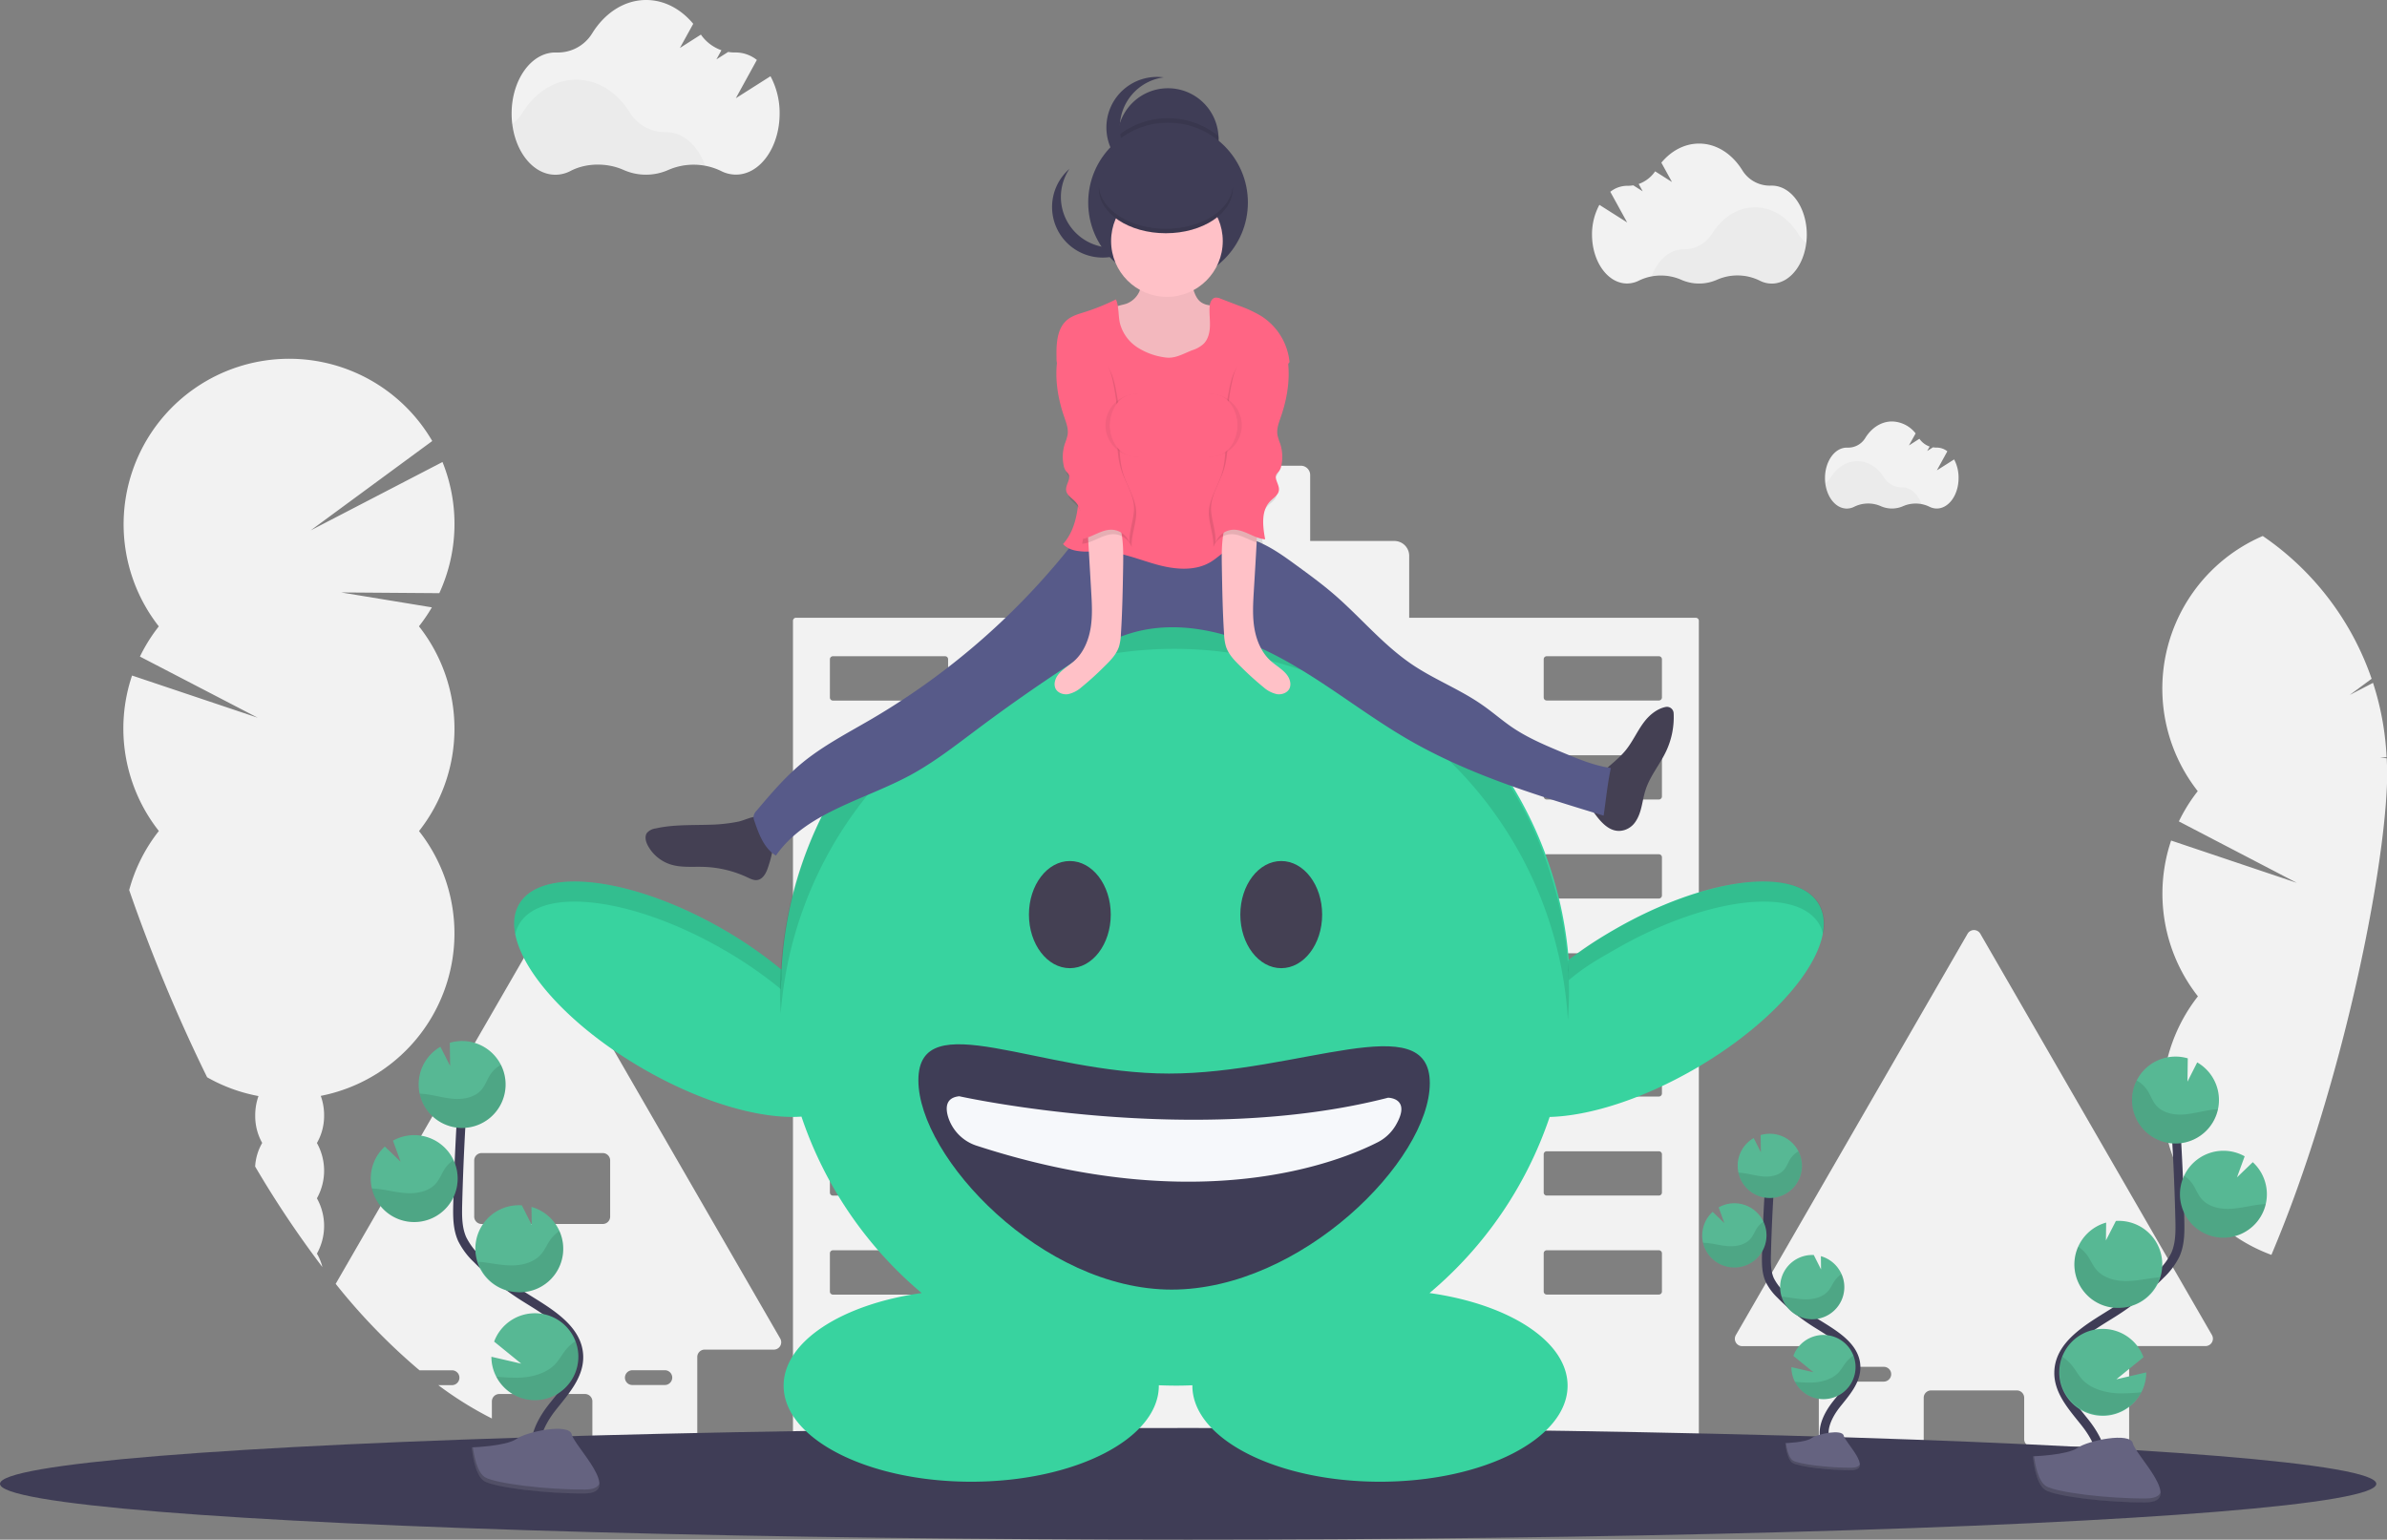 <svg id="e2e0f303-db8f-43b0-b991-e6394321a108" data-name="Layer 1" xmlns="http://www.w3.org/2000/svg" width="1068.79" height="689.43" viewBox="0 0 1068.79 689.43"><rect x="0" y="0" width="1068.79" height="689.43" fill="#808080" stroke="none"/><title>joyride</title><path d="M1056,703.06,952.31,523.41a3.3,3.3,0,0,0-5.73,0L842.86,703.06a3.3,3.3,0,0,0,2.87,5h30.94a3.32,3.32,0,0,1,3.31,3.31v38.38a3.3,3.3,0,0,0,3.29,3.31h40.37a3.31,3.31,0,0,0,3.31-3.31V731.18a3.3,3.3,0,0,1,3.3-3.3h38.38a3.31,3.31,0,0,1,3.31,3.3v18.53a3.31,3.31,0,0,0,3.31,3.31h40.36a3.34,3.34,0,0,0,3.32-3.31V711.33a3.31,3.31,0,0,1,3.31-3.31h30.94A3.31,3.31,0,0,0,1056,703.06ZM911.43,722.94a3.34,3.34,0,0,1-2.35,1H894.52a3.31,3.31,0,0,1,0-6.62h14.56a3.3,3.3,0,0,1,3.31,3.31A3.34,3.34,0,0,1,911.43,722.94Zm95.27,0a3.29,3.29,0,0,1-2.34,1H989.81a3.32,3.32,0,0,1-3.31-3.31,3.33,3.33,0,0,1,3.31-3.31h14.55a3.3,3.3,0,0,1,2.34,5.65Z" transform="translate(-65.6 -105.28)" fill="#f2f2f2"/><path d="M414.94,704.64,311.23,525a3.32,3.32,0,0,0-5.74,0L215.9,680.16a274.22,274.22,0,0,0,37.53,38.71H268a3.31,3.31,0,0,1,2.34,5.65,3.25,3.25,0,0,1-2.34,1h-6.16a160.29,160.29,0,0,0,24,14.93v-7.65a3.32,3.32,0,0,1,3.32-3.31h38.37a3.31,3.31,0,0,1,3.31,3.31v18.52a3.08,3.08,0,0,0,.31,1.39,3.28,3.28,0,0,0,3,1.92h40.37a3.27,3.27,0,0,0,2.63-1.33,3.17,3.17,0,0,0,.66-2V712.92a3.31,3.31,0,0,1,3.31-3.31h30.94A3.3,3.3,0,0,0,414.94,704.64Zm-68.56,15.2a3.33,3.33,0,0,1,2.35-1h14.56a3.31,3.31,0,0,1,3.31,3.31,3.33,3.33,0,0,1-3.31,3.31H348.73a3.3,3.3,0,0,1-3.31-3.31A3.34,3.34,0,0,1,346.38,719.84Zm-65.14-66.48a3.3,3.3,0,0,1-3.31-3.31V624.91a3.3,3.3,0,0,1,3.31-3.31h54.25a3.31,3.31,0,0,1,3.31,3.31v25.14a3.31,3.31,0,0,1-3.31,3.31Z" transform="translate(-65.6 -105.28)" fill="#f2f2f2"/><path d="M824.93,381.92H696.57V354.16a6.63,6.63,0,0,0-6.64-6.64H652.24V318a4.18,4.18,0,0,0-4.18-4.18H599.51a4.18,4.18,0,0,0-4.18,4.18v29.57H551a6.64,6.64,0,0,0-6.64,6.64V381.9a0,0,0,0,0,0,0H422a1.35,1.35,0,0,0-1.34,1.35V751.79a1.35,1.35,0,0,0,1.34,1.35h81.34a1.35,1.35,0,0,0,1.35-1.35V702.21a1.37,1.37,0,0,1,1.36-1.35h34.35a1.36,1.36,0,0,1,1.35,1.35v49.58a1.36,1.36,0,0,0,1.34,1.35H703.83a1.36,1.36,0,0,0,1.35-1.35V702.21a1.36,1.36,0,0,1,1.34-1.35h34.36a1.36,1.36,0,0,1,1.36,1.35v49.58a1.36,1.36,0,0,0,1.34,1.35h81.35a1.35,1.35,0,0,0,1.34-1.35V383.27A1.35,1.35,0,0,0,824.93,381.92ZM490.12,683.64a1.34,1.34,0,0,1-1.33,1.34H438.55a1.35,1.35,0,0,1-1.36-1.34V666.48a1.36,1.36,0,0,1,1.36-1.35h50.24a1.35,1.35,0,0,1,1.33,1.35Zm0-44.34a1.34,1.34,0,0,1-1.33,1.35H438.55a1.35,1.35,0,0,1-1.36-1.35V622.15a1.35,1.35,0,0,1,1.36-1.35h50.24a1.34,1.34,0,0,1,1.33,1.35Zm0-44.33a1.35,1.35,0,0,1-1.33,1.35H438.55a1.36,1.36,0,0,1-1.36-1.35V577.81a1.36,1.36,0,0,1,1.36-1.35h50.24a1.35,1.35,0,0,1,1.33,1.35Zm0-44.34a1.34,1.34,0,0,1-1.33,1.35H438.55a1.35,1.35,0,0,1-1.36-1.35V533.48a1.35,1.35,0,0,1,1.36-1.35h50.24a1.34,1.34,0,0,1,1.33,1.35Zm0-44.33a1.35,1.35,0,0,1-1.33,1.35H438.55a1.36,1.36,0,0,1-1.36-1.35V489.14a1.35,1.35,0,0,1,1.36-1.34h50.24a1.34,1.34,0,0,1,1.33,1.34Zm0-44.33a1.34,1.34,0,0,1-1.33,1.34H438.55a1.35,1.35,0,0,1-1.36-1.34V444.81a1.36,1.36,0,0,1,1.36-1.35h50.24a1.35,1.35,0,0,1,1.33,1.35Zm0-44.34a1.34,1.34,0,0,1-1.33,1.35H438.55a1.35,1.35,0,0,1-1.36-1.35V400.48a1.35,1.35,0,0,1,1.36-1.35h50.24a1.34,1.34,0,0,1,1.33,1.35Zm119.12,266a1.35,1.35,0,0,1-1.36,1.34H557.64a1.34,1.34,0,0,1-1.34-1.34V666.48a1.35,1.35,0,0,1,1.34-1.35h50.24a1.36,1.36,0,0,1,1.36,1.35Zm0-44.34a1.35,1.35,0,0,1-1.36,1.35H557.64a1.34,1.34,0,0,1-1.34-1.35V622.15a1.34,1.34,0,0,1,1.34-1.35h50.24a1.35,1.35,0,0,1,1.36,1.35Zm0-44.33a1.36,1.36,0,0,1-1.36,1.35H557.64A1.35,1.35,0,0,1,556.3,595V577.81a1.35,1.35,0,0,1,1.34-1.35h50.24a1.36,1.36,0,0,1,1.36,1.35Zm0-44.34a1.35,1.35,0,0,1-1.36,1.35H557.64a1.34,1.34,0,0,1-1.34-1.35V533.48a1.34,1.34,0,0,1,1.34-1.35h50.24a1.35,1.35,0,0,1,1.36,1.35Zm0-44.33a1.36,1.36,0,0,1-1.36,1.35H557.64a1.35,1.35,0,0,1-1.34-1.35V489.14a1.34,1.34,0,0,1,1.34-1.34h50.24a1.35,1.35,0,0,1,1.36,1.34Zm0-44.33a1.35,1.35,0,0,1-1.36,1.34H557.64A1.34,1.34,0,0,1,556.3,462V444.81a1.35,1.35,0,0,1,1.34-1.35h50.24a1.36,1.36,0,0,1,1.36,1.35Zm0-44.34a1.35,1.35,0,0,1-1.36,1.35H557.64a1.34,1.34,0,0,1-1.34-1.35V400.48a1.34,1.34,0,0,1,1.34-1.35h50.24a1.35,1.35,0,0,1,1.36,1.35Zm81.38,266a1.34,1.34,0,0,1-1.35,1.34H639a1.36,1.36,0,0,1-1.36-1.34V666.48a1.37,1.37,0,0,1,1.36-1.35h50.23a1.35,1.35,0,0,1,1.35,1.35Zm0-44.34a1.34,1.34,0,0,1-1.35,1.35H639a1.36,1.36,0,0,1-1.36-1.35V622.15A1.36,1.36,0,0,1,639,620.8h50.23a1.34,1.34,0,0,1,1.35,1.35Zm0-44.33a1.35,1.35,0,0,1-1.35,1.35H639a1.37,1.37,0,0,1-1.36-1.35V577.81a1.37,1.37,0,0,1,1.36-1.35h50.23a1.35,1.35,0,0,1,1.35,1.35Zm0-44.34a1.34,1.34,0,0,1-1.35,1.35H639a1.36,1.36,0,0,1-1.36-1.35V533.48a1.36,1.36,0,0,1,1.36-1.35h50.23a1.34,1.34,0,0,1,1.35,1.35Zm0-44.33a1.35,1.35,0,0,1-1.35,1.35H639a1.37,1.37,0,0,1-1.36-1.35V489.14A1.36,1.36,0,0,1,639,487.8h50.23a1.34,1.34,0,0,1,1.35,1.34Zm0-44.33a1.34,1.34,0,0,1-1.35,1.34H639a1.36,1.36,0,0,1-1.36-1.34V444.81a1.37,1.37,0,0,1,1.36-1.35h50.23a1.35,1.35,0,0,1,1.35,1.35Zm0-44.34a1.34,1.34,0,0,1-1.35,1.35H639a1.36,1.36,0,0,1-1.36-1.35V400.48a1.36,1.36,0,0,1,1.36-1.35h50.23a1.34,1.34,0,0,1,1.35,1.35Zm119.12,266a1.36,1.36,0,0,1-1.36,1.34H758.14a1.33,1.33,0,0,1-1.34-1.34V666.48a1.34,1.34,0,0,1,1.34-1.35h50.24a1.37,1.37,0,0,1,1.36,1.35Zm0-44.34a1.36,1.36,0,0,1-1.36,1.35H758.14a1.34,1.34,0,0,1-1.34-1.35V622.15a1.34,1.34,0,0,1,1.34-1.35h50.24a1.36,1.36,0,0,1,1.36,1.35Zm0-44.33a1.37,1.37,0,0,1-1.36,1.35H758.14A1.34,1.34,0,0,1,756.8,595V577.81a1.34,1.34,0,0,1,1.34-1.35h50.24a1.37,1.37,0,0,1,1.36,1.35Zm0-44.34a1.36,1.36,0,0,1-1.36,1.35H758.14a1.34,1.34,0,0,1-1.34-1.35V533.48a1.34,1.34,0,0,1,1.34-1.35h50.24a1.36,1.36,0,0,1,1.36,1.35Zm0-44.33a1.37,1.37,0,0,1-1.36,1.35H758.14a1.34,1.34,0,0,1-1.34-1.35V489.14a1.33,1.33,0,0,1,1.34-1.34h50.24a1.36,1.36,0,0,1,1.36,1.34Zm0-44.33a1.36,1.36,0,0,1-1.36,1.34H758.14A1.33,1.33,0,0,1,756.8,462V444.81a1.34,1.34,0,0,1,1.34-1.35h50.24a1.37,1.37,0,0,1,1.36,1.35Zm0-44.34a1.36,1.36,0,0,1-1.36,1.35H758.14a1.34,1.34,0,0,1-1.34-1.35V400.48a1.34,1.34,0,0,1,1.34-1.35h50.24a1.36,1.36,0,0,1,1.36,1.35Z" transform="translate(-65.6 -105.28)" fill="#f2f2f2"/><path d="M253.2,385.72a74.43,74.43,0,0,0,5.77-8.48l-40.67-6.68,44,.33a74.17,74.17,0,0,0,1.43-58.73l-59,30.6,54.41-40a74.13,74.13,0,1,0-122.43,83,73.89,73.89,0,0,0-8.45,13.52L181,426.66l-56.27-18.89a74.19,74.19,0,0,0,12,69.61,73.63,73.63,0,0,0-13.29,26.45,738.47,738.47,0,0,0,34.9,83.83,73.39,73.39,0,0,0,23,8.41,25.71,25.71,0,0,0-1.46,8.61A24.45,24.45,0,0,0,183,617.06a24,24,0,0,0-3.16,10.56h0a455.92,455.92,0,0,0,30.1,45,22.75,22.75,0,0,0-2.44-6,25.41,25.41,0,0,0,0-24.76,25.41,25.41,0,0,0,0-24.76,24.45,24.45,0,0,0,3.22-12.38,25.39,25.39,0,0,0-1.5-8.73,74.13,74.13,0,0,0,44-118.57,74.11,74.11,0,0,0,0-91.66Z" transform="translate(-65.6 -105.28)" fill="#f2f2f2"/><path d="M1134.27,444.85l-3-.49,2.94,0a126.92,126.92,0,0,0-6.08-33.31l-10.46,5.43,9.84-7.26a127.64,127.64,0,0,0-48.75-63.93,74.4,74.4,0,0,0-29.11,114.25,74.13,74.13,0,0,0-8.45,13.55L1094,500.59l-56.27-18.93a74.48,74.48,0,0,0,12,69.76,74.41,74.41,0,0,0,32.9,115.77c4-9.49,7.89-19.41,11.53-29.61,3.22-9,6.29-18.17,9.18-27.43a843,843,0,0,0,21.16-82.56c6.4-31.72,10-59.44,10-77C1134.4,448.66,1134.35,446.76,1134.27,444.85Z" transform="translate(-65.6 -105.28)" fill="#f2f2f2"/><ellipse cx="532" cy="664.43" rx="532" ry="25" fill="#3f3d56"/><path d="M880,510.22c-9.94-17.22-51-12.15-91.61,11.32a195.17,195.17,0,0,0-20.38,13.51,176.65,176.65,0,0,0-352.48,4.44,189.49,189.49,0,0,0-26-18C349,498.07,307.93,493,298,510.22s15,50.2,55.61,73.67c26.31,15.19,52.76,22.66,70.85,21.39a176.85,176.85,0,0,0,53.82,79c-35.62,5-61.81,21.66-61.81,41.48,0,23.74,37.61,43,84,43s84-19.26,84-43c0-.06,0-.12,0-.19q3.74.16,7.51.17t7.51-.17c0,.07,0,.13,0,.19,0,23.74,37.61,43,84,43s84-19.26,84-43c0-19.82-26.19-36.49-61.81-41.48a176.82,176.82,0,0,0,53.78-78.85c17.69-.46,41.4-7.87,65-21.5C865.08,560.42,890,527.43,880,510.22Z" transform="translate(-65.6 -105.28)" fill="#38d39f"/><path d="M298,519.22c9.94-17.22,51-12.15,91.61,11.32a189.25,189.25,0,0,1,25.61,17.64c.39-8.46.39.54.37-8.7a189.58,189.58,0,0,0-26-17.94C349,498.07,307.93,493,298,510.22c-2.19,3.79-2.68,8.35-1.69,13.4A16,16,0,0,1,298,519.22Z" transform="translate(-65.6 -105.28)" opacity="0.1"/><path d="M880.22,519.22c-9.94-17.22-51-12.15-91.62,11.32C779.13,536,775.52,538,768,544.18c-.4-8.46-.4.54-.37-8.7,7.6-6.29,11.35-8.38,21-13.94,40.66-23.47,81.68-28.54,91.62-11.32,2.19,3.79,2.68,8.35,1.69,13.4A16,16,0,0,0,880.22,519.22Z" transform="translate(-65.6 -105.28)" opacity="0.1"/><ellipse cx="479.03" cy="409.54" rx="18.32" ry="23.99" fill="#444053"/><ellipse cx="573.68" cy="409.54" rx="18.32" ry="23.99" fill="#444053"/><path d="M705.8,590.28c0,34.44-57.53,92.46-115.58,92.46S476.81,623.41,476.81,589,531,586,589,586,705.8,555.83,705.8,590.28Z" transform="translate(-65.6 -105.28)" fill="#3f3d56"/><path d="M495.11,596.16s104.35,23.23,192,.66c0,0,10.73,0,3.4,12.4a19.81,19.81,0,0,1-8,7.52c-16.9,8.63-79.45,34.15-179.47,1.61A19.68,19.68,0,0,1,490,605C488.86,600.79,489.37,596.75,495.11,596.16Z" transform="translate(-65.6 -105.28)" fill="#f6f8fb"/><path d="M591.31,395.83A176.64,176.64,0,0,1,767.63,562q.5-6.6.5-13.33a176.65,176.65,0,0,0-353.29,0c0,3.53.12,7,.32,10.51A176.66,176.66,0,0,1,591.31,395.83Z" transform="translate(-65.6 -105.28)" opacity="0.1"/><path d="M611.24,167.36a22.64,22.64,0,1,1-45.28,0c0-.37,0-.73,0-1.09a22.64,22.64,0,0,1,45.22,0C611.23,166.63,611.24,167,611.24,167.36Z" transform="translate(-65.6 -105.28)" fill="#3f3d56"/><path d="M611.24,167.36a22.64,22.64,0,1,1-45.28,0c0-.37,0-.73,0-1.09a35.74,35.74,0,0,1,45.22,0C611.23,166.63,611.24,167,611.24,167.36Z" transform="translate(-65.6 -105.28)" opacity="0.1"/><circle cx="523" cy="90.68" r="35.75" fill="#3f3d56"/><path d="M567,162.36a22.65,22.65,0,0,1,19.64-22.44,22.64,22.64,0,1,0,0,44.88A22.65,22.65,0,0,1,567,162.36Z" transform="translate(-65.6 -105.28)" fill="#3f3d56"/><path d="M548.27,210.47a22.64,22.64,0,0,1-3.81-29.58A22.64,22.64,0,1,0,576.25,213a21.75,21.75,0,0,0,1.84-2.39A22.63,22.63,0,0,1,548.27,210.47Z" transform="translate(-65.6 -105.28)" fill="#3f3d56"/><path d="M569.91,241.29c-1.78.6-3.76.73-5.29,1.81-3,2.07-2.87,6.46-2,10,2,8,7,15.71,14.57,19,4.58,2,9.7,2.19,14.68,2.13,5.43-.06,11.54-.75,14.9-5,1.67-2.13,2.38-4.83,3.05-7.46,1.66-6.5,3.33-13.15,2.73-19.83-3.29.29-7,.48-9.52-1.59s-3.18-6-4.3-9.29a2.34,2.34,0,0,0-.84-1.32,2.56,2.56,0,0,0-1.5-.23A59.24,59.24,0,0,1,586.1,229c-2.13-.28-7.37-2.5-9-.63-1.17,1.37-.43,5.5-1.32,7.41A10.36,10.36,0,0,1,569.91,241.29Z" transform="translate(-65.6 -105.28)" fill="#ffc1c7"/><path d="M569.91,241.29c-1.78.6-3.76.73-5.29,1.81-3,2.07-2.87,6.46-2,10,2,8,7,15.71,14.57,19,4.58,2,9.7,2.19,14.68,2.13,5.43-.06,11.54-.75,14.9-5,1.67-2.13,2.38-4.83,3.05-7.46,1.66-6.5,3.33-13.15,2.73-19.83-3.29.29-7,.48-9.52-1.59s-3.18-6-4.3-9.29a2.34,2.34,0,0,0-.84-1.32,2.56,2.56,0,0,0-1.5-.23A59.24,59.24,0,0,1,586.1,229c-2.13-.28-7.37-2.5-9-.63-1.17,1.37-.43,5.5-1.32,7.41A10.36,10.36,0,0,1,569.91,241.29Z" transform="translate(-65.6 -105.28)" opacity="0.05"/><path d="M383.16,474.58c-8,.24-16.17-.1-24,1.66a6.15,6.15,0,0,0-3.88,2c-1.15,1.64-.54,3.93.41,5.7a17.71,17.71,0,0,0,10.12,8.41c4.76,1.52,9.89.94,14.87,1.1a49.74,49.74,0,0,1,19.62,4.72c1.4.66,2.88,1.4,4.41,1.17,2.21-.34,3.59-2.55,4.41-4.63a56.5,56.5,0,0,0,2.21-7.67c1.16-4.93,1.32-14.67-5.45-16-3.1-.6-6.75,1.54-9.73,2.16A72.41,72.41,0,0,1,383.16,474.58Z" transform="translate(-65.6 -105.28)" fill="#444053"/><path d="M793.17,476.89a9.22,9.22,0,0,0,4.67-3.58c3-4.37,3-9.59,4.59-14.38,2-6.23,6.43-11.37,9.21-17.3a35.77,35.77,0,0,0,3.34-17,3,3,0,0,0-3.51-2.8c-3.77.73-7.19,3.46-9.59,6.58-3.09,4-5.11,8.76-8.28,12.71s-7.62,7.12-11.39,10.75c-4.73,4.56-8.44,9.52-4.22,15.44C781.42,472.17,786.16,479.19,793.17,476.89Z" transform="translate(-65.6 -105.28)" fill="#444053"/><path d="M548.09,345.94a321.29,321.29,0,0,1-92,81.17c-10.89,6.39-22.25,12.19-31.93,20.3-7.34,6.16-13.57,13.52-19.76,20.84a5,5,0,0,0-1.4,2.56,4.91,4.91,0,0,0,.37,2.06c2,5.9,4.32,12.3,9.66,15.52,13.84-20,41.34-25.17,62.43-37.27,9.8-5.62,18.73-12.6,27.77-19.36q19.6-14.67,40.07-28.11c9.05-5.94,18.37-11.78,28.75-14.87,22-6.58,46,0,66.32,10.8s38.21,25.56,58.12,37.05c27.06,15.6,57.25,24.8,87.14,33.87,1.07-7.18,1.72-14.22,3.24-21.32-7.46-1.05-14.51-4-21.47-6.89-7.77-3.24-15.59-6.52-22.57-11.23-4.61-3.12-8.8-6.84-13.36-10-9.94-7-21.46-11.4-31.53-18.19-13.12-8.84-23.27-21.35-35.27-31.66-5.23-4.49-10.79-8.56-16.36-12.62-5.76-4.21-11.61-8.46-18.25-11.07-7.88-3.11-16.48-3.75-24.93-4.35C584.23,341.77,566,339.91,548.09,345.94Z" transform="translate(-65.6 -105.28)" fill="#575a89"/><circle cx="522.5" cy="107.93" r="25" fill="#ffc1c7"/><path d="M587.36,265.34a30,30,0,0,1-12.62-4.6A18.38,18.38,0,0,1,567.05,250c-.81-3.53-.36-7.34-1.78-10.66a95.44,95.44,0,0,1-14,5.68c-2.71.85-5.54,1.63-7.74,3.42-4.73,3.85-5,10.85-4.87,16.94a11.26,11.26,0,0,0,.45,3.57,9,9,0,0,0,1.95,2.94c5.14,5.5,13.13,7.78,18,13.55a19.29,19.29,0,0,0-4.71,10.16,35.89,35.89,0,0,1-.64,4.52,27.89,27.89,0,0,1-1.47,3.59c-3.16,7.2-3.05,15.34-3.53,23.18s-1.84,16.19-7.14,22c2.16,2.32,5,3,8.11,3.29s6.33-.12,9.5,0c8.36.24,16.25,3.66,24.31,5.89s17.21,3.14,24.34-1.23c2.5-1.53,4.62-3.64,7.13-5.15,3-1.82,6.52-2.69,10-3.54l1.25-41.76a70.94,70.94,0,0,1,.63-8.75c1.81-11.42,9.1-21.09,16.16-30.24a27.67,27.67,0,0,0-12.69-20.6,54.36,54.36,0,0,0-10-4.64L612.09,239a4.58,4.58,0,0,0-2.34-.44c-1.78.32-2.46,2.49-2.56,4.29-.16,2.84.26,5.69.16,8.53s-.81,5.84-2.82,7.85a13.56,13.56,0,0,1-5,2.84C595.33,263.67,591.79,266,587.36,265.34Z" transform="translate(-65.6 -105.28)" fill="#ff6584"/><path d="M554.18,370c.33,5.57.66,11.2-.28,16.7s-3.24,10.94-7.42,14.64c-3.23,2.85-7.77,5-8.57,9.27a5,5,0,0,0,.22,2.8c.89,2.1,3.5,3.05,5.76,2.69a13.43,13.43,0,0,0,6-3.14,132.54,132.54,0,0,0,9.94-9c2.79-2.71,5.68-5.57,6.85-9.28a22.91,22.91,0,0,0,.81-5.42c.65-10,.82-20,1-30,.12-7.28.2-14.79-2.48-21.56.4,1-9.34,1.95-10.08,2-4.2.37-3.4,2.1-3.16,6.06Q553.47,357.92,554.18,370Z" transform="translate(-65.6 -105.28)" fill="#ffc1c7"/><path d="M627,370c-.33,5.57-.66,11.2.28,16.7s3.24,10.94,7.42,14.64c3.23,2.85,7.77,5,8.57,9.27a5,5,0,0,1-.22,2.8c-.89,2.1-3.5,3.05-5.76,2.69a13.43,13.43,0,0,1-6-3.14,132.54,132.54,0,0,1-9.94-9c-2.79-2.71-5.68-5.57-6.85-9.28a22.91,22.91,0,0,1-.81-5.42c-.65-10-.82-20-1-30-.12-7.28-.2-14.79,2.48-21.56-.4,1,9.34,1.95,10.08,2,4.2.37,3.4,2.1,3.16,6.06Q627.75,357.92,627,370Z" transform="translate(-65.6 -105.28)" fill="#ffc1c7"/><path d="M541.63,261.7c-3.53,10.42-2.1,22,1.51,32.37.88,2.55,1.91,5.21,1.5,7.88a24.78,24.78,0,0,1-1.24,4,18.94,18.94,0,0,0-.54,9.71,6.08,6.08,0,0,0,1.11,2.68,12.45,12.45,0,0,1,1,1.16c1.37,2.14-1.32,4.79-1,7.32.24,2.1,2.37,3.34,3.86,4.85,4.21,4.27,3.4,11.22,2.3,17.12,5.11-.45,9.52-4.63,14.64-4.29a8.76,8.76,0,0,1,7.54,5.81c-.19-4.95,1.57-9.17,2-14.11.57-6.43-3.59-12.19-5.6-18.31-2.93-8.92-1.28-18.61-2-28a93.56,93.56,0,0,0-1.52-10.39c-.91-4.7-2.24-9.84-6.22-12.51C553.84,263.58,546.12,266,541.63,261.7Z" transform="translate(-65.6 -105.28)" opacity="0.1"/><path d="M540.63,259.7c-3.53,10.42-2.1,22,1.51,32.37.88,2.55,1.91,5.21,1.5,7.88a24.78,24.78,0,0,1-1.24,4,18.94,18.94,0,0,0-.54,9.71,6.08,6.08,0,0,0,1.11,2.68,12.45,12.45,0,0,1,1,1.16c1.37,2.14-1.32,4.79-1,7.32.24,2.1,2.37,3.34,3.86,4.85,4.21,4.27,3.4,11.22,2.3,17.12,5.11-.45,9.52-4.63,14.64-4.29a8.76,8.76,0,0,1,7.54,5.81c-.19-4.95,1.57-9.17,2-14.11.57-6.43-3.59-12.19-5.6-18.31-2.93-8.92-1.28-18.61-2-28a93.56,93.56,0,0,0-1.52-10.39c-.91-4.7-2.24-9.84-6.22-12.51C552.84,261.58,545.12,264,540.63,259.7Z" transform="translate(-65.6 -105.28)" fill="#ff6584"/><path d="M639.58,261.7c3.53,10.42,2.1,22-1.51,32.37-.88,2.55-1.91,5.21-1.5,7.88a24.78,24.78,0,0,0,1.24,4,18.94,18.94,0,0,1,.54,9.71,6.08,6.08,0,0,1-1.11,2.68,12.45,12.45,0,0,0-1,1.16c-1.37,2.14,1.32,4.79,1,7.32-.24,2.1-2.37,3.34-3.86,4.85-4.21,4.27-3.4,11.22-2.3,17.12-5.11-.45-9.52-4.63-14.64-4.29a8.76,8.76,0,0,0-7.54,5.81c.19-4.95-1.57-9.17-2-14.11-.57-6.43,3.59-12.19,5.6-18.31,2.93-8.92,1.28-18.61,2-28A93.56,93.56,0,0,1,616,279.55c.91-4.7,2.24-9.84,6.22-12.51C627.37,263.58,635.09,266,639.58,261.7Z" transform="translate(-65.6 -105.28)" opacity="0.1"/><path d="M640.58,259.7c3.53,10.42,2.1,22-1.51,32.37-.88,2.55-1.91,5.21-1.5,7.88a24.78,24.78,0,0,0,1.24,4,18.94,18.94,0,0,1,.54,9.71,6.08,6.08,0,0,1-1.11,2.68,12.45,12.45,0,0,0-1,1.16c-1.37,2.14,1.32,4.79,1,7.32-.24,2.1-2.37,3.34-3.86,4.85-4.21,4.27-3.4,11.22-2.3,17.12-5.11-.45-9.52-4.63-14.64-4.29a8.76,8.76,0,0,0-7.54,5.81c.19-4.95-1.57-9.17-2-14.11-.57-6.43,3.59-12.19,5.6-18.31,2.93-8.92,1.28-18.61,2-28A93.56,93.56,0,0,1,617,277.55c.91-4.7,2.24-9.84,6.22-12.51C628.37,261.58,636.09,264,640.58,259.7Z" transform="translate(-65.6 -105.28)" fill="#ff6584"/><ellipse cx="522" cy="84.43" rx="30" ry="20" fill="#3f3d56"/><path d="M562.6,295.72a14,14,0,0,1,13-14c-.33,0-.66,0-1,0a14,14,0,0,0,0,28c.34,0,.67,0,1-.05A14,14,0,0,1,562.6,295.72Z" transform="translate(-65.6 -105.28)" opacity="0.05"/><ellipse cx="508" cy="190.43" rx="11" ry="14" fill="#ff6584"/><path d="M619.6,295.72a14,14,0,0,0-13-14c.34,0,.67,0,1,0a14,14,0,0,1,0,28c-.33,0-.66,0-1-.05A14,14,0,0,0,619.6,295.72Z" transform="translate(-65.6 -105.28)" opacity="0.05"/><ellipse cx="543" cy="190.43" rx="11" ry="14" fill="#ff6584"/><path d="M587.6,207.72c-16.06,0-29.18-8.42-30-19,0,.33,0,.66,0,1,0,11,13.44,20,30,20s30-9,30-20c0-.34,0-.67,0-1C616.79,199.3,603.67,207.72,587.6,207.72Z" transform="translate(-65.6 -105.28)" opacity="0.1"/><path d="M410.59,139.41l-15.52,9.85,9.42-17.14a15.35,15.35,0,0,0-9.38-3.35h-.25a18.09,18.09,0,0,1-3.22-.23l-5.26,3.33,2.25-4.1a18.72,18.72,0,0,1-9.2-7l-9.41,6L376,115.94c-5.5-6.6-12.92-10.66-21.09-10.66-9.79,0-18.51,5.83-24.14,14.9a18,18,0,0,1-16,8.6h-.52c-10.81,0-19.57,12.26-19.57,27.37s8.76,27.37,19.57,27.37a14.71,14.71,0,0,0,6.81-1.7c7.05-3.67,16.31-3.74,23.69-.47a24.71,24.71,0,0,0,20.14,0,28.27,28.27,0,0,1,23.47.45,14.72,14.72,0,0,0,6.75,1.67c10.81,0,19.57-12.25,19.57-27.37A34.77,34.77,0,0,0,410.59,139.41Z" transform="translate(-65.6 -105.28)" fill="#f2f2f2"/><path d="M381.34,179.46a28.9,28.9,0,0,0-16.77,1.83,24.69,24.69,0,0,1-20.13,0,28.25,28.25,0,0,0-23.69.46,14.6,14.6,0,0,1-6.81,1.71c-9.61,0-17.59-9.67-19.26-22.43a18.43,18.43,0,0,0,4.8-5.18c5.63-9.07,14.35-14.89,24.14-14.89s18.41,5.75,24,14.73a18.52,18.52,0,0,0,15.95,8.76h.25C371.5,164.4,378.12,170.53,381.34,179.46Z" transform="translate(-65.6 -105.28)" opacity="0.03"/><path d="M940.57,311l-7.74,4.91,4.7-8.54a7.64,7.64,0,0,0-4.69-1.67h-.12a9.62,9.62,0,0,1-1.61-.12l-2.62,1.66,1.12-2a9.4,9.4,0,0,1-4.59-3.49l-4.69,3,3-5.39A13.75,13.75,0,0,0,912.77,294c-4.88,0-9.23,2.91-12,7.43a9,9,0,0,1-8,4.29h-.26c-5.39,0-9.76,6.11-9.76,13.65S887.12,333,892.51,333a7.32,7.32,0,0,0,3.4-.85,14.1,14.1,0,0,1,11.82-.23,12.31,12.31,0,0,0,10,0,14.08,14.08,0,0,1,11.71.23,7.29,7.29,0,0,0,3.36.83c5.39,0,9.76-6.11,9.76-13.65A17.42,17.42,0,0,0,940.57,311Z" transform="translate(-65.6 -105.28)" fill="#f2f2f2"/><path d="M926,331a14.44,14.44,0,0,0-8.37.91,12.28,12.28,0,0,1-5,1.06,12.41,12.41,0,0,1-5-1.08,14,14,0,0,0-11.81.23,7.35,7.35,0,0,1-3.4.85c-4.79,0-8.78-4.83-9.61-11.19a9.25,9.25,0,0,0,2.4-2.58c2.8-4.53,7.15-7.43,12-7.43s9.18,2.87,12,7.35a9.24,9.24,0,0,0,8,4.37h.13C921.07,323.49,924.37,326.54,926,331Z" transform="translate(-65.6 -105.28)" opacity="0.03"/><path d="M781.73,197l12.44,7.89-7.55-13.73a12.29,12.29,0,0,1,7.52-2.69h.2a14.8,14.8,0,0,0,2.58-.2l4.21,2.68-1.8-3.29A15,15,0,0,0,806.7,182l7.54,4.78-4.76-8.66c4.41-5.3,10.35-8.55,16.9-8.55,7.84,0,14.83,4.67,19.34,11.94a14.46,14.46,0,0,0,12.78,6.89h.43c8.66,0,15.67,9.82,15.67,21.93s-7,21.93-15.67,21.93a11.81,11.81,0,0,1-5.47-1.36,22.61,22.61,0,0,0-19-.38,19.79,19.79,0,0,1-16.14,0,22.62,22.62,0,0,0-18.81.37,11.78,11.78,0,0,1-5.4,1.33c-8.66,0-15.68-9.82-15.68-21.93A27.84,27.84,0,0,1,781.73,197Z" transform="translate(-65.6 -105.28)" fill="#f2f2f2"/><path d="M805.17,229a23.11,23.11,0,0,1,13.43,1.46,19.79,19.79,0,0,0,16.14,0,22.65,22.65,0,0,1,19,.37,11.76,11.76,0,0,0,5.47,1.37c7.69,0,14.09-7.75,15.42-18a14.94,14.94,0,0,1-3.84-4.15c-4.51-7.27-11.5-11.93-19.35-11.93s-14.74,4.61-19.25,11.8a14.85,14.85,0,0,1-12.78,7h-.2C813.05,217,807.75,221.88,805.17,229Z" transform="translate(-65.6 -105.28)" opacity="0.03"/><path d="M307,759.17c-4.13-7.64.55-17,5.93-23.81s11.95-13.91,11.81-22.59c-.2-12.48-13.45-19.85-24-26.46A117,117,0,0,1,279.18,669a31.49,31.49,0,0,1-6.63-8.87c-2.19-4.88-2.13-10.43-2-15.78q.69-26.7,2.64-53.36" transform="translate(-65.6 -105.28)" fill="none" stroke="#3f3d56" stroke-miterlimit="10" stroke-width="4"/><path d="M253.08,590A19.41,19.41,0,0,1,262.8,574l4.35,8.61L267,572.22a19.2,19.2,0,0,1,6.41-.77A19.46,19.46,0,1,1,253.08,590Z" transform="translate(-65.6 -105.28)" fill="#57b894"/><path d="M287.79,721.69a19.46,19.46,0,1,0-.94-15.67L299,715.91l-13.37-3.1A19.17,19.17,0,0,0,287.79,721.69Z" transform="translate(-65.6 -105.28)" fill="#57b894"/><path d="M297.4,683.91a19.46,19.46,0,0,0,6.17-38.18l.1,8L299.26,645h-.05a19.47,19.47,0,1,0-1.81,38.89Z" transform="translate(-65.6 -105.28)" fill="#57b894"/><path d="M250.16,652.47a19.46,19.46,0,1,0-8.61-36.42l3.44,9.43-7.07-6.8a19.38,19.38,0,0,0-6.29,13.44,19,19,0,0,0,.49,5.36A19.45,19.45,0,0,0,250.16,652.47Z" transform="translate(-65.6 -105.28)" fill="#57b894"/><path d="M255.7,595.16c4.49.5,8.86,1.89,13.37,2.17s9.45-.8,12.3-4.3c1.54-1.89,2.31-4.28,3.61-6.33a13.82,13.82,0,0,1,4.9-4.62A19.46,19.46,0,1,1,253.5,595C254.23,595,255,595.08,255.7,595.16Z" transform="translate(-65.6 -105.28)" opacity="0.1"/><path d="M250.16,652.47a19.47,19.47,0,0,0,18.51-27.76,14.34,14.34,0,0,0-3.92,3.92c-1.38,2.09-2.22,4.51-3.85,6.43-3,3.56-8.21,4.73-12.91,4.51s-9.23-1.54-13.91-2c-.64-.06-1.3-.1-2-.12A19.45,19.45,0,0,0,250.16,652.47Z" transform="translate(-65.6 -105.28)" opacity="0.1"/><path d="M297.4,683.91a19.46,19.46,0,0,0,18.67-27.4,15.67,15.67,0,0,0-4.12,4c-1.51,2.14-2.45,4.59-4.22,6.56-3.29,3.66-8.8,5-13.78,4.83-4.82-.1-9.46-1.29-14.25-1.65A19.48,19.48,0,0,0,297.4,683.91Z" transform="translate(-65.6 -105.28)" opacity="0.1"/><path d="M287.79,721.69a19.46,19.46,0,0,0,35.47-15.88,19.57,19.57,0,0,0-4.27,3.81c-1.85,2.26-3.07,4.81-5.21,6.91-4,3.91-10.4,5.52-16.12,5.67A84.94,84.94,0,0,1,287.79,721.69Z" transform="translate(-65.6 -105.28)" opacity="0.1"/><path d="M883.5,751.64c-3-5.64.41-12.56,4.39-17.59s8.82-10.27,8.71-16.68c-.14-9.22-9.93-14.66-17.74-19.55A86.29,86.29,0,0,1,862.92,685a23.55,23.55,0,0,1-4.9-6.56c-1.61-3.6-1.57-7.7-1.47-11.65q.51-19.72,2-39.42" transform="translate(-65.6 -105.28)" fill="none" stroke="#3f3d56" stroke-miterlimit="10" stroke-width="4"/><path d="M843.64,626.66a14.4,14.4,0,0,1,7.18-11.78l3.22,6.37-.1-7.71a14.59,14.59,0,0,1,4.74-.57,14.38,14.38,0,1,1-15,13.69Z" transform="translate(-65.6 -105.28)" fill="#57b894"/><path d="M869.28,724a14.37,14.37,0,1,0-.7-11.57l9,7.31-9.87-2.29A14.21,14.21,0,0,0,869.28,724Z" transform="translate(-65.6 -105.28)" fill="#57b894"/><path d="M876.38,696a14.38,14.38,0,0,0,15-13.69,14.19,14.19,0,0,0-1.24-6.54,14.41,14.41,0,0,0-9.23-8l.07,5.93-3.25-6.45h0A14.38,14.38,0,1,0,876.38,696Z" transform="translate(-65.6 -105.28)" fill="#57b894"/><path d="M841.48,672.82a14.38,14.38,0,1,0-6.35-26.9l2.54,7-5.23-5a14.28,14.28,0,0,0-4.64,9.92,14,14,0,0,0,.36,4A14.37,14.37,0,0,0,841.48,672.82Z" transform="translate(-65.6 -105.28)" fill="#57b894"/><path d="M845.58,630.49c3.31.37,6.54,1.4,9.87,1.61s7-.6,9.09-3.18c1.14-1.4,1.71-3.16,2.66-4.68a10.28,10.28,0,0,1,3.62-3.41,14.37,14.37,0,0,1-13.49,20.87A14.4,14.4,0,0,1,844,630.37C844.49,630.39,845,630.43,845.58,630.49Z" transform="translate(-65.6 -105.28)" opacity="0.1"/><path d="M841.48,672.82a14.39,14.39,0,0,0,13.68-20.5,10.78,10.78,0,0,0-2.9,2.89c-1,1.55-1.64,3.33-2.84,4.75-2.24,2.63-6.07,3.5-9.54,3.34s-6.81-1.15-10.27-1.46c-.48-.05-1-.08-1.45-.09A14.37,14.37,0,0,0,841.48,672.82Z" transform="translate(-65.6 -105.28)" opacity="0.1"/><path d="M876.38,696a14.38,14.38,0,0,0,15-13.69,14.19,14.19,0,0,0-1.24-6.54,11.58,11.58,0,0,0-3,2.92c-1.12,1.57-1.81,3.39-3.12,4.84-2.43,2.7-6.5,3.66-10.18,3.57s-7-.95-10.52-1.22A14.36,14.36,0,0,0,876.38,696Z" transform="translate(-65.6 -105.28)" opacity="0.1"/><path d="M869.28,724a14.38,14.38,0,0,0,26.21-11.72,14.26,14.26,0,0,0-3.16,2.81c-1.37,1.67-2.27,3.55-3.85,5.11-2.94,2.88-7.68,4.07-11.9,4.18A60.9,60.9,0,0,1,869.28,724Z" transform="translate(-65.6 -105.28)" opacity="0.1"/><path d="M1005.17,766.17c4.13-7.64-.55-17-5.93-23.81s-12-13.91-11.81-22.59c.2-12.48,13.45-19.85,24-26.46A117,117,0,0,0,1033,676a31.49,31.49,0,0,0,6.63-8.87c2.19-4.88,2.13-10.43,2-15.78Q1041,624.61,1039,598" transform="translate(-65.6 -105.28)" fill="none" stroke="#3f3d56" stroke-miterlimit="10" stroke-width="4"/><path d="M1059.13,597a19.44,19.44,0,0,0-9.72-16l-4.36,8.62.14-10.43a19.23,19.23,0,0,0-6.41-.77A19.46,19.46,0,1,0,1059.13,597Z" transform="translate(-65.6 -105.28)" fill="#57b894"/><path d="M1024.42,728.69a19.46,19.46,0,1,1,.94-15.67l-12.15,9.89,13.37-3.1A19.17,19.17,0,0,1,1024.42,728.69Z" transform="translate(-65.6 -105.28)" fill="#57b894"/><path d="M1014.81,690.91a19.46,19.46,0,0,1-6.17-38.18l-.1,8L1013,652h0a19.47,19.47,0,1,1,1.81,38.89Z" transform="translate(-65.6 -105.28)" fill="#57b894"/><path d="M1062.05,659.47a19.46,19.46,0,1,1,8.61-36.42l-3.44,9.43,7.07-6.8a19.46,19.46,0,0,1-12.24,33.79Z" transform="translate(-65.6 -105.28)" fill="#57b894"/><path d="M1056.51,602.16c-4.49.5-8.86,1.89-13.37,2.17s-9.45-.8-12.3-4.3c-1.54-1.89-2.31-4.28-3.61-6.33a13.82,13.82,0,0,0-4.9-4.62A19.46,19.46,0,1,0,1058.71,602C1058,602,1057.24,602.08,1056.51,602.16Z" transform="translate(-65.6 -105.28)" opacity="0.1"/><path d="M1062.05,659.47a19.47,19.47,0,0,1-18.51-27.76,14.34,14.34,0,0,1,3.92,3.92c1.38,2.09,2.22,4.51,3.85,6.43,3,3.56,8.21,4.73,12.91,4.51s9.23-1.54,13.91-2c.64-.06,1.3-.1,2-.12A19.45,19.45,0,0,1,1062.05,659.47Z" transform="translate(-65.6 -105.28)" opacity="0.1"/><path d="M1014.81,690.91a19.46,19.46,0,0,1-18.67-27.4,15.67,15.67,0,0,1,4.12,4c1.51,2.14,2.45,4.59,4.22,6.56,3.29,3.66,8.8,5,13.78,4.83,4.82-.1,9.46-1.29,14.25-1.65A19.48,19.48,0,0,1,1014.81,690.91Z" transform="translate(-65.6 -105.28)" opacity="0.1"/><path d="M1024.42,728.69A19.46,19.46,0,0,1,989,712.81a19.57,19.57,0,0,1,4.27,3.81c1.85,2.26,3.07,4.81,5.21,6.91,4,3.91,10.4,5.52,16.12,5.67A84.94,84.94,0,0,0,1024.42,728.69Z" transform="translate(-65.6 -105.28)" opacity="0.1"/><path d="M276.83,753.38s15.35-.48,20-3.77,23.63-7.23,24.78-2,23.08,26.29,5.74,26.43-40.29-2.7-44.91-5.51S276.83,753.38,276.83,753.38Z" transform="translate(-65.6 -105.28)" fill="#656380"/><path d="M327.64,772.25c-17.34.14-40.29-2.7-44.91-5.51-3.52-2.14-4.92-9.83-5.39-13.38l-.51,0s1,12.38,5.59,15.2,27.57,5.65,44.91,5.51c5,0,6.73-1.82,6.64-4.45C333.27,771.23,331.37,772.22,327.64,772.25Z" transform="translate(-65.6 -105.28)" opacity="0.2"/><path d="M865,751.48s9-.27,11.67-2.2,13.79-4.22,14.46-1.13,13.47,15.34,3.35,15.42-23.52-1.57-26.22-3.22S865,751.48,865,751.48Z" transform="translate(-65.6 -105.28)" fill="#656380"/><path d="M894.62,762.5c-10.12.08-23.52-1.58-26.22-3.22-2-1.25-2.87-5.74-3.14-7.81H865s.57,7.23,3.26,8.87,16.1,3.31,26.22,3.22c2.92,0,3.93-1.06,3.87-2.6C897.91,761.9,896.79,762.48,894.62,762.5Z" transform="translate(-65.6 -105.28)" opacity="0.2"/><path d="M975.83,757.38s15.35-.48,20-3.77,23.63-7.23,24.78-2,23.08,26.29,5.74,26.43-40.29-2.7-44.91-5.51S975.83,757.38,975.83,757.38Z" transform="translate(-65.6 -105.28)" fill="#656380"/><path d="M1026.64,776.25c-17.34.14-40.29-2.7-44.91-5.51-3.52-2.14-4.92-9.83-5.39-13.38l-.51,0s1,12.38,5.59,15.2,27.57,5.65,44.91,5.51c5,0,6.73-1.82,6.64-4.45C1032.27,775.23,1030.37,776.22,1026.64,776.25Z" transform="translate(-65.6 -105.28)" opacity="0.2"/></svg>